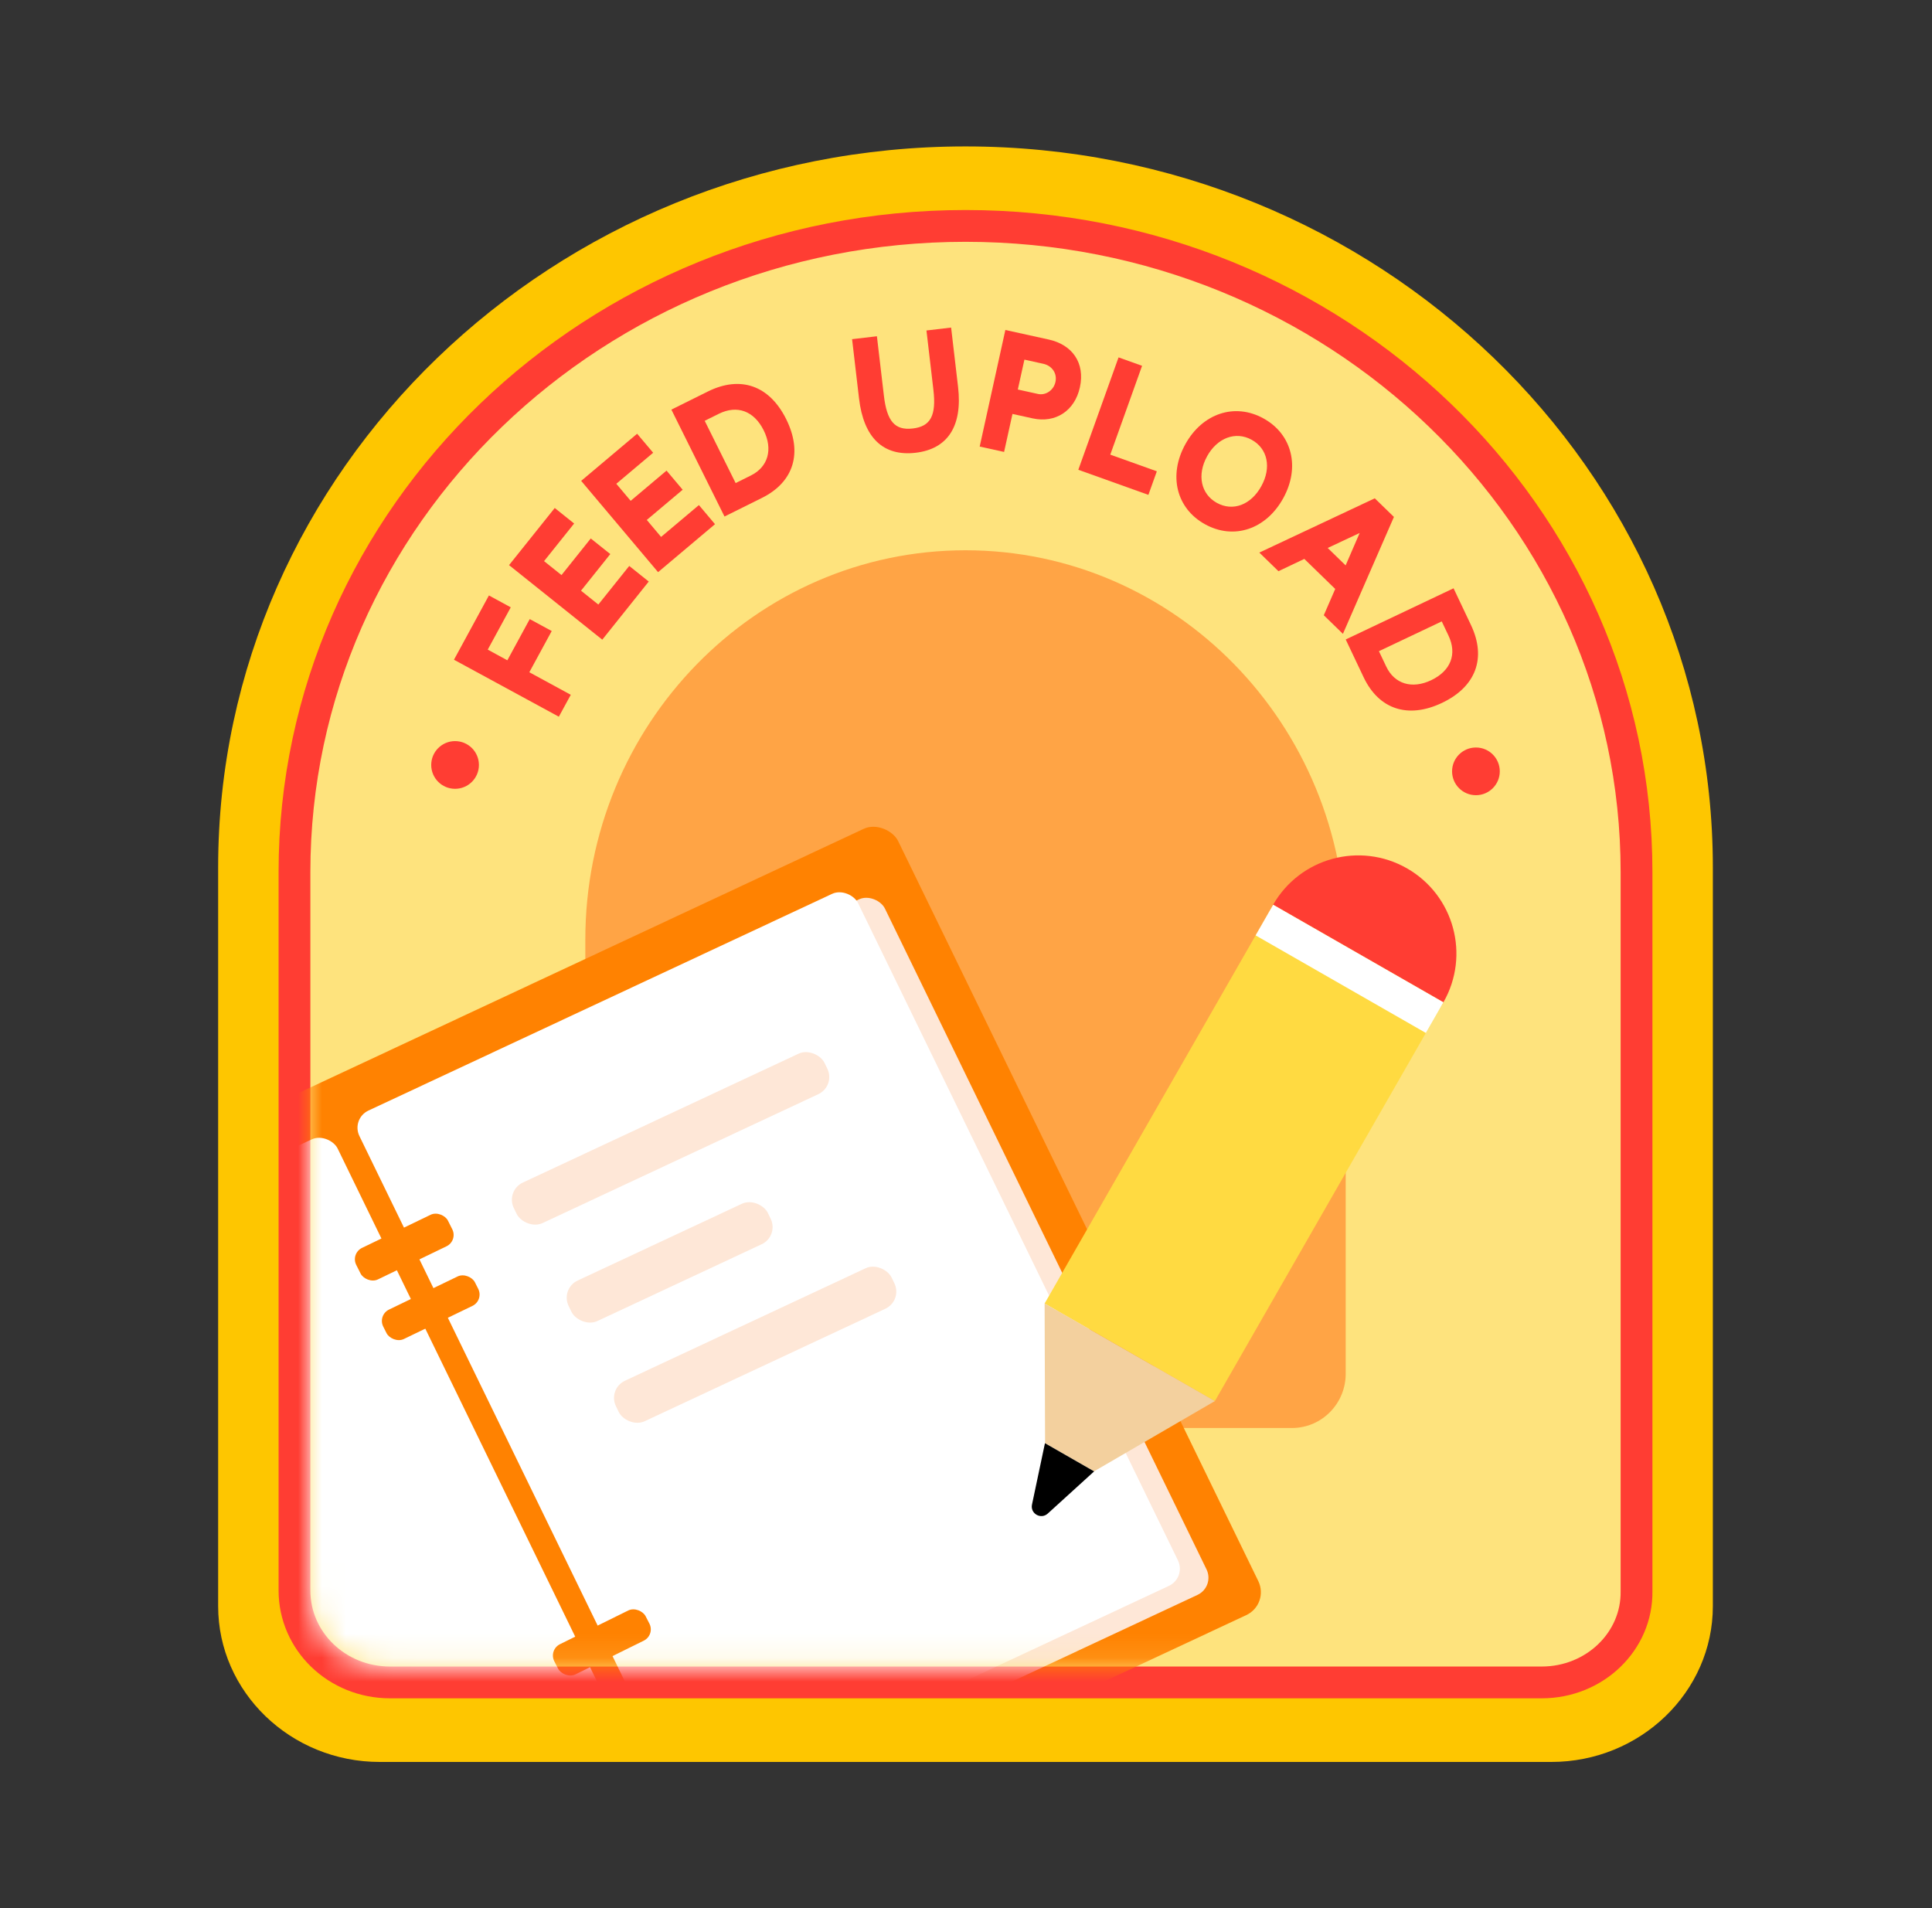 <svg width="81" height="80" viewBox="0 0 81 80" fill="none" xmlns="http://www.w3.org/2000/svg">
<rect x="0" y="0" width="81" height="80" fill="#333333" stroke="none"/>
<path d="M15.916 73.872C12.187 73.872 9.146 70.938 9.146 67.342V36.362C9.146 19.704 23.209 6.139 40.479 6.139C57.748 6.139 71.812 19.704 71.812 36.362V67.342C71.812 70.938 68.77 73.872 65.042 73.872H15.916Z" fill="#FEC600"/>
<path d="M64.637 70.538H16.352C14.133 70.538 12.346 68.817 12.346 66.681V36.563C12.346 21.608 24.949 9.472 40.479 9.472C56.009 9.472 68.612 21.608 68.612 36.563V66.71C68.643 68.817 66.856 70.538 64.637 70.538Z" fill="#FEE37D" stroke="#FF3D33" stroke-width="1.333" stroke-miterlimit="10"/>
<path d="M54.167 59.871H26.81C25.553 59.871 24.54 58.834 24.54 57.547V39.397C24.54 30.385 31.68 23.071 40.48 23.071C49.279 23.071 56.419 30.385 56.419 39.397V57.565C56.436 58.834 55.424 59.871 54.167 59.871Z" fill="#FFA445"/>
<mask id="mask0_2507_40842" style="mask-type:alpha" maskUnits="userSpaceOnUse" x="13" y="9" width="55" height="61">
<path d="M64.095 69.867H16.488C14.32 69.867 13.001 68.711 13.001 66.583V36.019C13.001 21.12 25.315 9.029 40.49 9.029C55.664 9.029 67.979 21.12 67.979 36.019V66.054C68.009 68.153 66.263 69.867 64.095 69.867Z" fill="#D9D9D9"/>
</mask>
<g mask="url(#mask0_2507_40842)">
<rect width="51.525" height="36.627" rx="1.078" transform="matrix(0.905 -0.423 0.438 0.9 -9.446 56.09)" fill="#FF8201"/>
<rect width="23.417" height="32.401" rx="0.809" transform="matrix(0.905 -0.423 0.438 0.9 15.554 47.27)" fill="#FEE7D7"/>
<rect width="23.098" height="32.238" rx="0.809" transform="matrix(0.905 -0.423 0.438 0.9 14.715 46.904)" fill="white"/>
<rect width="14.393" height="1.887" rx="0.809" transform="matrix(0.905 -0.423 0.438 0.9 21.188 49.923)" fill="#FEE7D7"/>
<rect width="9.228" height="1.887" rx="0.809" transform="matrix(0.905 -0.423 0.438 0.9 23.487 54.03)" fill="#FEE7D7"/>
<rect width="12.767" height="1.887" rx="0.809" transform="matrix(0.905 -0.423 0.438 0.9 25.47 58.231)" fill="#FEE7D7"/>
<rect width="23.652" height="32.806" rx="0.809" transform="matrix(0.905 -0.423 0.438 0.9 -7.603 57.432)" fill="white"/>
<ellipse cx="0.812" cy="0.797" rx="0.812" ry="0.797" transform="matrix(1 0.013 -0.014 1 17.633 50.509)" fill="white"/>
<ellipse cx="0.812" cy="0.797" rx="0.812" ry="0.797" transform="matrix(1 0.013 -0.014 1 14.453 52.069)" fill="white"/>
<rect width="4.267" height="1.481" rx="0.539" transform="matrix(0.901 -0.435 0.449 0.893 14.694 52.553)" fill="#FF8201"/>
<ellipse cx="0.812" cy="0.797" rx="0.812" ry="0.797" transform="matrix(1 0.005 -0.005 1 26.079 67.421)" fill="white"/>
<ellipse cx="0.812" cy="0.797" rx="0.812" ry="0.797" transform="matrix(1 0.005 -0.005 1 22.912 69.009)" fill="white"/>
<rect width="4.267" height="1.424" rx="0.539" transform="matrix(0.897 -0.443 0.457 0.889 22.994 69.174)" fill="#FF8201"/>
<ellipse cx="0.812" cy="0.797" rx="0.812" ry="0.797" transform="matrix(1 0.013 -0.014 1 18.765 53.095)" fill="white"/>
<ellipse cx="0.812" cy="0.797" rx="0.812" ry="0.797" transform="matrix(1 0.013 -0.014 1 15.585 54.655)" fill="white"/>
<rect width="4.267" height="1.383" rx="0.539" transform="matrix(0.901 -0.435 0.449 0.893 15.826 55.139)" fill="#FF8201"/>
</g>
<circle cx="56.946" cy="39.978" r="4.114" transform="rotate(29.818 56.946 39.978)" fill="#FF3D33"/>
<rect x="53.378" y="37.933" width="8.227" height="19.27" transform="rotate(29.818 53.378 37.933)" fill="#FFDA41"/>
<rect x="53.378" y="37.933" width="8.227" height="1.48" transform="rotate(29.818 53.378 37.933)" fill="white"/>
<path fill-rule="evenodd" clip-rule="evenodd" d="M43.815 60.51L45.869 61.688L50.934 58.742L43.796 54.651L43.815 60.51Z" fill="#F3D09E"/>
<path d="M43.927 63.459C43.64 63.72 43.187 63.46 43.267 63.08L43.81 60.508L45.872 61.69L43.927 63.459Z" fill="black"/>
<circle cx="19.079" cy="32.072" r="1" fill="#FF3D33"/>
<circle cx="61.879" cy="32.34" r="1" fill="#FF3D33"/>
<g clip-path="url(#clip0_2507_40842)">
<path d="M23.43 30.049L19.033 27.66L20.498 24.965L21.414 25.463L20.449 27.236L21.271 27.684L22.21 25.956L23.131 26.457L22.192 28.185L23.93 29.13L23.429 30.05L23.43 30.049Z" fill="#FF3D33"/>
<path d="M22.81 23.526L23.541 24.111L24.768 22.576L25.587 23.23L24.36 24.765L25.086 25.346L26.381 23.728L27.199 24.382L25.251 26.819L21.342 23.694L23.258 21.298L24.071 21.949L22.81 23.526Z" fill="#FF3D33"/>
<path d="M25.838 20.282L26.441 20.998L27.945 19.731L28.621 20.533L27.117 21.799L27.716 22.511L29.302 21.176L29.977 21.977L27.59 23.988L24.366 20.161L26.712 18.185L27.384 18.982L25.839 20.283L25.838 20.282Z" fill="#FF3D33"/>
<path d="M30.375 21.656L28.148 17.174L29.672 16.417C31.043 15.735 32.258 16.157 32.962 17.575C33.661 18.983 33.28 20.211 31.946 20.875L30.375 21.656ZM29.545 17.643L30.842 20.253L31.48 19.936C32.203 19.578 32.414 18.84 32.019 18.044C31.613 17.227 30.904 16.968 30.135 17.35L29.544 17.643H29.545Z" fill="#FF3D33"/>
<path d="M35.725 14.22L36.765 14.098L37.057 16.583C37.182 17.66 37.514 18.053 38.268 17.965C39.016 17.878 39.26 17.423 39.133 16.341L38.842 13.856L39.876 13.734L40.167 16.22C40.359 17.862 39.737 18.825 38.387 18.983C37.03 19.141 36.208 18.354 36.015 16.705L35.724 14.22H35.725Z" fill="#FF3D33"/>
<path d="M42.448 17.356L42.097 18.948L41.074 18.723L42.15 13.835L43.967 14.235C44.951 14.451 45.501 15.211 45.275 16.24C45.057 17.23 44.249 17.751 43.294 17.541L42.449 17.355L42.448 17.356ZM42.949 15.078L42.673 16.331L43.518 16.517C43.834 16.587 44.172 16.371 44.25 16.015C44.33 15.653 44.105 15.333 43.743 15.253L42.95 15.078H42.949Z" fill="#FF3D33"/>
<path d="M48.147 20.748L45.209 19.696L46.896 14.984L47.882 15.337L46.549 19.062L48.501 19.76L48.147 20.747V20.748Z" fill="#FF3D33"/>
<path d="M52.972 17.543C54.178 18.209 54.517 19.593 53.798 20.893C53.077 22.196 51.725 22.647 50.52 21.98C49.319 21.317 48.975 19.93 49.696 18.625C50.413 17.327 51.771 16.879 52.972 17.543ZM50.609 19.129C50.175 19.912 50.351 20.716 51.016 21.083C51.69 21.456 52.449 21.169 52.881 20.384C53.312 19.607 53.152 18.811 52.476 18.438C51.807 18.068 51.035 18.355 50.609 19.128V19.129Z" fill="#FF3D33"/>
<path d="M57.638 20.893L58.441 21.673L56.303 26.575L55.501 25.795L55.98 24.693L54.684 23.433L53.6 23.948L52.798 23.168L57.637 20.893H57.638ZM56.416 23.705L57.004 22.347L55.664 22.974L56.416 23.705Z" fill="#FF3D33"/>
<path d="M56.42 26.811L60.941 24.665L61.67 26.203C62.327 27.586 61.883 28.793 60.452 29.472C59.032 30.145 57.81 29.741 57.171 28.395L56.419 26.81L56.42 26.811ZM60.446 26.053L57.812 27.302L58.118 27.946C58.463 28.675 59.196 28.901 60 28.52C60.824 28.128 61.097 27.426 60.729 26.649L60.446 26.053Z" fill="#FF3D33"/>
</g>
<defs>
<clipPath id="clip0_2507_40842">
<rect width="42.933" height="16.316" fill="white" transform="translate(19.033 13.733)"/>
</clipPath>
</defs>
</svg>
